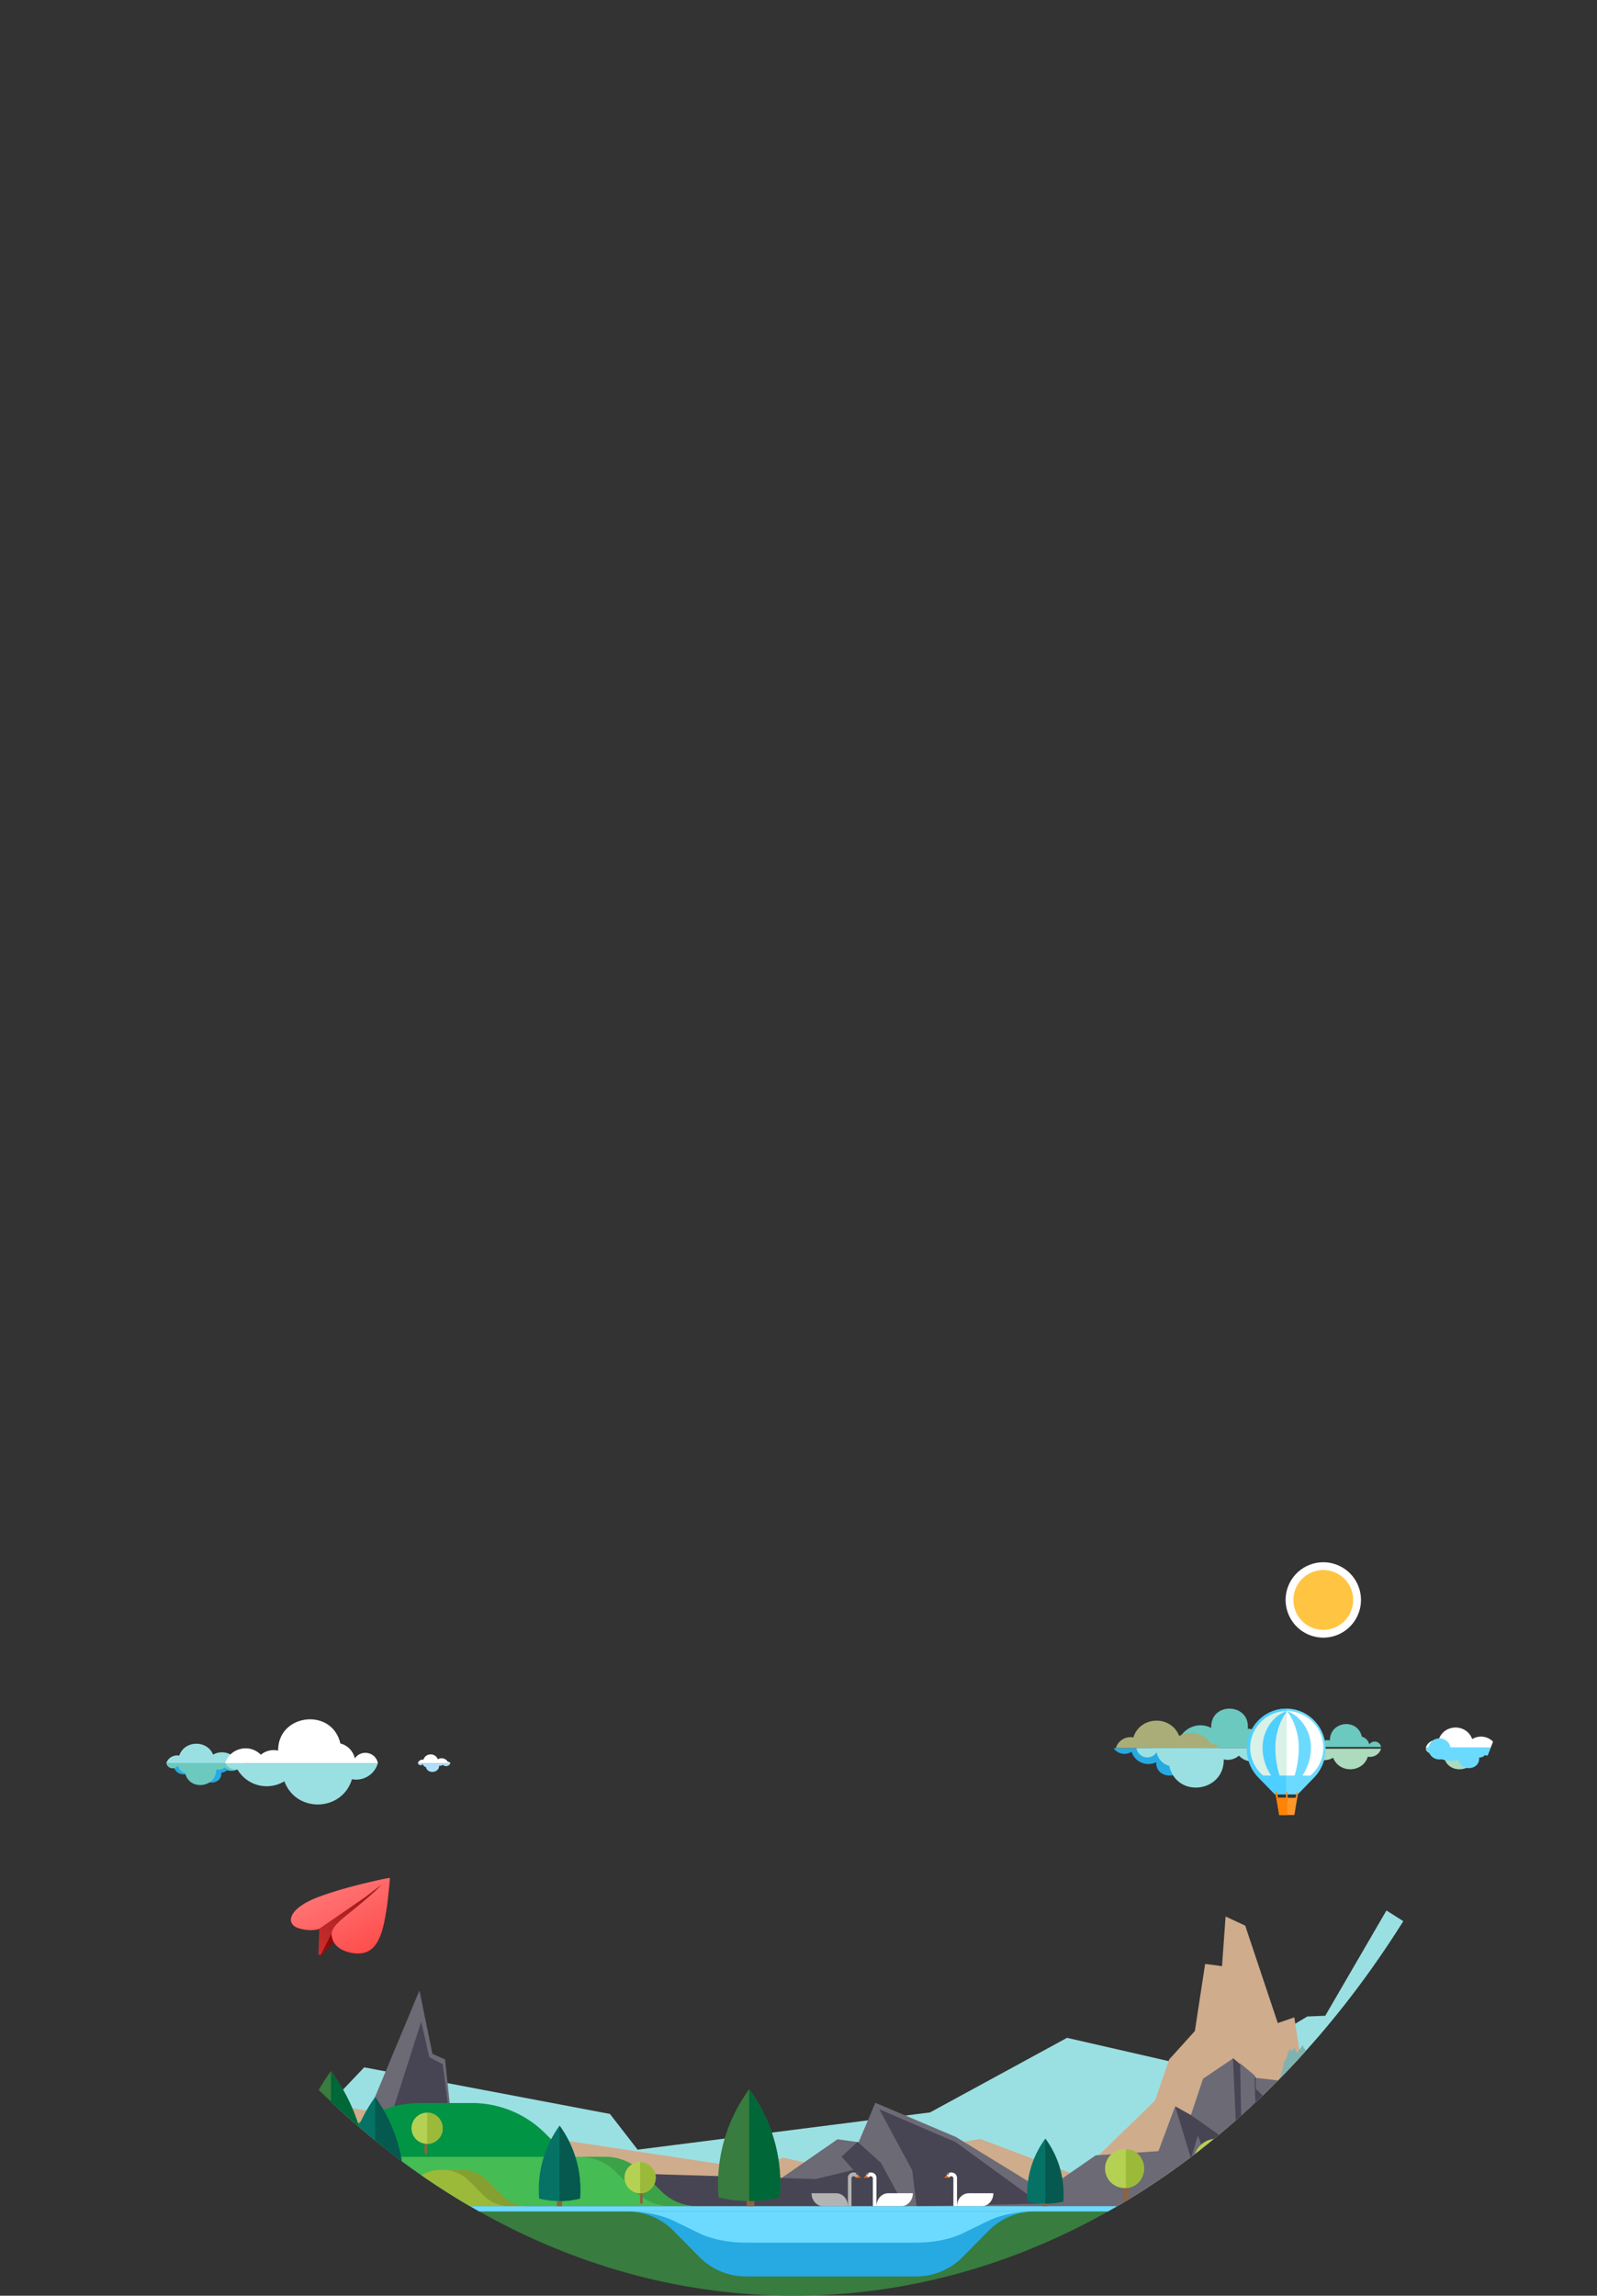 <svg xmlns="http://www.w3.org/2000/svg" xmlns:xlink="http://www.w3.org/1999/xlink" width="2793.713" height="4014.608" viewBox="0 0 2793.713 4014.608">
  <rect x="0" y="0" width="2793.713" height="4014.608" fill="#333333" stroke="none"/>
  <defs>
    <linearGradient id="linear-gradient" x1="0.5" x2="0.5" y2="0.983" gradientUnits="objectBoundingBox">
      <stop offset="0" stop-color="#f5feff"/>
      <stop offset="1" stop-color="#ecfeff"/>
    </linearGradient>
    <clipPath id="clip-path">
      <path id="Oval" d="M1388.325,4014.608c754.421,0,1366-781.711,1366-1746S3003.378,12.343,2248.957,12.343c-158.655,0-1712.237-39.869-1853.9,23.7C-136.891,274.765,22.325,1507.109,22.325,2268.608,22.325,3232.9,633.9,4014.608,1388.325,4014.608Z" fill="url(#linear-gradient)"/>
    </clipPath>
    <clipPath id="clip-path-2">
      <path id="Clip_26" data-name="Clip 26" d="M0,0H2087.945V504.6H0Z" transform="translate(0 0.066)" fill="none"/>
    </clipPath>
    <clipPath id="clip-path-3">
      <path id="Clip_39" data-name="Clip 39" d="M0,0H393.224V148.532H0Z" transform="translate(0 0.768)" fill="none"/>
    </clipPath>
    <clipPath id="clip-path-4">
      <path id="Clip_42" data-name="Clip 42" d="M0,0H747.4V178.4H0Z" transform="translate(0 0.134)" fill="none"/>
    </clipPath>
    <clipPath id="clip-path-5">
      <path id="Clip_53" data-name="Clip 53" d="M0,0H343.332V130.967H0Z" transform="translate(0.26 0.148)" fill="none"/>
    </clipPath>
    <clipPath id="clip-path-6">
      <path id="Clip_66" data-name="Clip 66" d="M0,0H2901.908V155.884H0Z" transform="translate(0 0.57)" fill="none"/>
    </clipPath>
    <linearGradient id="linear-gradient-2" x1="0.197" y1="0.819" x2="0.869" y2="0.174" gradientUnits="objectBoundingBox">
      <stop offset="0" stop-color="#ca2e2d"/>
      <stop offset="1" stop-color="#9b1919"/>
    </linearGradient>
    <linearGradient id="linear-gradient-3" y1="1.303" x2="1.219" y2="0.045" gradientUnits="objectBoundingBox">
      <stop offset="0" stop-color="#a20d0c"/>
      <stop offset="1" stop-color="#800808"/>
    </linearGradient>
    <linearGradient id="linear-gradient-4" x1="0.149" y1="-0.046" x2="0.822" y2="1" gradientUnits="objectBoundingBox">
      <stop offset="0" stop-color="#ff8180"/>
      <stop offset="1" stop-color="#fe4a49"/>
    </linearGradient>
  </defs>
  <g id="Video_Section" data-name="Video Section" transform="translate(0 0)" clip-path="url(#clip-path)">
    <g id="Animation" transform="translate(291 2732)">
      <path id="Fill_5" data-name="Fill 5" d="M2658.288,645.514H0L230.776,402.579,660.695,484.1l48.378,62.454,511.592-65.138,239.612-130.436,295.764,67.769,61.679-67.377,62.947-37.737,31.318-1.233,107.062-184.136,144.338,91.589,69.26-49.623L2328.336,0l141.75,227.326,1.565,260.494Z" transform="translate(115.332 480.673)" fill="#9ae0e2"/>
      <path id="Fill_7" data-name="Fill 7" d="M986.066,845.532H0L189.311,494.81l33.7,32.77,98.053-75.369,33.707,26.213L557.01,147.46l70.479-29.49L652,0l58.221,68.815-9.192,180.23,42.9,29.49Z" transform="translate(2032.934 276.109)" fill="#6c6a75"/>
      <path id="Fill_9" data-name="Fill 9" d="M310.058,180.329,319.255,0,277.128,50.815l-29.744,204.8-29.568-52.259L201.13,383.952,39.4,360.344,15.015,382.152l208.253,56.257-37.73,12.374L7.6,397.027,0,403.8,64.632,418.68l110.986,49.474-4.2,22.078,126.278-27.563L167.028,513.28l-5.543,29.1L85.9,512.244l74.485,39.6,22.838,26.007L164.791,777.344l430.484-.2L444.356,340.512,422.109,371.7,352.984,209.835Z" transform="translate(2423.725 348.843)" fill="#474553"/>
      <path id="Fill_11" data-name="Fill 11" d="M204.351,162.126,135.368,0,161.04,179.028l-49.358,31.145L100.973,400.646,0,568.234H377.159L246.548,188.96l-8.612,88.292Z" transform="translate(2641.841 557.953)" fill="#695f61"/>
      <path id="Fill_13" data-name="Fill 13" d="M45.441,0l-7.8,151.958L32.29,313.665,0,271.194,23.064,35.977Z" transform="translate(2696.37 376.118)" fill="#695f61"/>
      <path id="Fill_15" data-name="Fill 15" d="M53.485,30.445,66.475,0l35.883,131.975-60.1,60.544,63.576-47.775.616,2.26L61.073,184.278l47.835-28.217,63.767,234.491L0,395.491,3.9,205.557l72.929-68.265L4.15,193.537l.289-14.057,78.8-53.494L4.866,158.9l2.01-98.006Z" transform="translate(2778.164 730.696)" fill="#8b7970"/>
      <path id="Fill_17" data-name="Fill 17" d="M195.4,26.361,161.737,0,163.7,87.721l-4.907,8.271L86.765,69.813,83.06,72.681l62.931,44.872-6.507,10.966L85.894,79.359l-.962,5.357,42.2,64.613-58.285,98.2L0,395.491H136.162L149.93,193.158,183.586,77.833Z" transform="translate(2191.977 730.696)" fill="#474553"/>
      <path id="Fill_19" data-name="Fill 19" d="M36.234,32.727,3.988,0,30.782,121.483,0,240.931l45.441-112.9Z" transform="translate(2219.242 771.609)" fill="#695f61"/>
      <path id="Fill_21" data-name="Fill 21" d="M24.237,108.533,68.118,0,95.426,281.844H0Z" transform="translate(2296.491 844.343)" fill="#aa966e"/>
      <path id="Fill_23" data-name="Fill 23" d="M99.97,0,29,57.455,0,295.482,54.946,135.427l25.181,8.209Z" transform="translate(2573.68 403.393)" fill="#8b7970"/>
      <g id="Group_27" data-name="Group 27" transform="translate(115.332 619.444)">
        <path id="Clip_26-2" data-name="Clip 26" d="M0,0H2087.945V504.6H0Z" transform="translate(0 0.066)" fill="none"/>
        <g id="Group_27-2" data-name="Group 27" clip-path="url(#clip-path-2)">
          <path id="Fill_25" data-name="Fill 25" d="M2087.945,504.6H0L75.38,300.134l40.226,5.317,83.483,28.3,717.3,108.579,46.5-20.811,65.578,14.526,280.119-47.055,170.35,64.18,135.307-131.243,24.714-71.982,44.962-49.726,17.951-117.348,29.516,3.978L1737.67,0l34.282,15.913L1828.958,186.3l28.939-9.944,16.773,109.393,44.016,37.79,81.377,3.978Z" transform="translate(0 0.066)" fill="#cfac8c"/>
        </g>
      </g>
      <path id="Fill_28" data-name="Fill 28" d="M19.309,95.463H249.924V19.9L242.21,5.37l-2.221,3.379-3.275-5.3-2.4,3.684-1.782-2.657-5.849,11.514-5.325-9.98-3.2,5.158-4-6.769-5.221,9.694L204.78,6.979l-.351.49-2.676-4.181-3.278,5.3L196.351,5.37l-5.536,10.572-4.471-7.828-1,1.426-1.988-2.99-2.815,4.427L175.663,2.17l-3.639,6.013L170.146,5.37,166.362,12.6l-3.84-7.235L160.3,8.749l-3.273-5.3-2.4,3.684-1.785-2.657L147,15.992l-5.322-9.98-3.208,5.158-4-6.769-5.221,9.694-4.158-7.116-.351.49L120.053,0l-2.861,6.174-.53-.807-5.536,10.575-4.471-7.828-1,1.426-1.988-2.99-2.815,4.427L95.973,2.17,92.339,8.183,90.458,5.37l-2.77,3.824L82.744,4,77.8,9.194l-2.77-3.827L73.151,8.183,69.514,2.17l-4.881,8.807L61.821,6.55,59.833,9.54l-1-1.426-4.471,7.828L48.824,5.367l-.53.807L45.434,0,40.748,7.468l-.351-.49-4.158,7.116L31.019,4.4l-4,6.769-3.2-5.158L19.309,14.46v3.53L12.25,32.119l.476,4.271L0,74.766Z" transform="translate(1942.053 844.343)" fill="#80b2af"/>
      <path id="Fill_30" data-name="Fill 30" d="M2149.351,377.307H0L36.2,222.174,150.582,336.441l55.985-68.988,10.312-2.654L327.417,0l22.724,110.7,22.118,9.907L394.007,324.4l25.383,6.194,18.661,28.491L951.9,334.109l106.865-73.922,36.882,5.162,29.322-68.994,140.948,59.79,154.217,94.587,90.3-62.51,109.716-7.25,29.066-77.855,27.581,15.281,21.452-64.177,52.094-35.142,39.842,33.613,104.193,12.226Z" transform="translate(115.332 748.88)" fill="#6c6a75"/>
      <path id="Fill_32" data-name="Fill 32" d="M969.861,322.757l-7.486-62.6L904.716,153.147l133.646,57.483,147.643,107.456Zm-21.2,0H0L103.328,0l14.231,62.2,23.2,12,24.3,182.139,628.6,18.821,65.824-16.013-20.893-23.237,28.237-25.778,40.814,36.8Z" transform="translate(342.536 803.43)" fill="#474553"/>
      <path id="Fill_34" data-name="Fill 34" d="M499.851,259.116l0,0H444.867l-128.634-59.8-62.023-85.86L245.021,46,499.849,259.115Zm-149.664,0H85.244L39.755,135.563l-12.19,39.989L0,84.326,27.565,99.66l80.4,56.728L101.069,0l39.819,33.728,0,19.935,209.3,205.451h0Z" transform="translate(1764.833 867.072)" fill="#474553"/>
      <path id="Fill_36" data-name="Fill 36" d="M25.561,21.374,0,0,2.908,151.818l28.9,25.471L25.558,41.443Z" transform="translate(1878.436 876.164)" fill="#6c6a75"/>
      <g id="Group_40" data-name="Group 40" transform="translate(115.332 994.357)">
        <path id="Clip_39-2" data-name="Clip 39" d="M0,0H393.224V148.532H0Z" transform="translate(0 0.768)" fill="none"/>
        <g id="Group_40-2" data-name="Group 40" clip-path="url(#clip-path-3)">
          <path id="Fill_38" data-name="Fill 38" d="M348.579,29.984l9.98-15.411,34.667,107.608v26.352H0v-66.7L34.667,14.573,43.124,27.4,59.471,0,81.4,40.139,94.044,19.963l8.94,13.632,4.477-6.5,20.1,35.676,24.882-48.195,9.544,14.658L176.72,5.087l12.036,19.052,1.573-2.218,18.682,32.424,23.464-44.179L250.45,41.018l14.4-23.5L288.784,62.99l26.276-52.467,8.019,12.1L333.85,5.837Z" transform="translate(-0.001 0.768)" fill="#168491"/>
        </g>
      </g>
      <g id="Group_43" data-name="Group 43" transform="translate(115.332 945.549)">
        <path id="Clip_42-2" data-name="Clip 42" d="M0,0H747.4V178.4H0Z" transform="translate(0 0.134)" fill="none"/>
        <g id="Group_43-2" data-name="Group 43" clip-path="url(#clip-path-4)">
          <path id="Fill_41" data-name="Fill 41" d="M0,178.4H747.4a180.817,180.817,0,0,1-128.629-53.585L547.951,53.585A180.823,180.823,0,0,0,419.32,0H328.084A180.813,180.813,0,0,0,199.456,53.585l-70.827,71.234A180.813,180.813,0,0,1,0,178.4" transform="translate(-0.001 0.134)" fill="#019444"/>
        </g>
      </g>
      <path id="Fill_44" data-name="Fill 44" d="M346.2,19.449l4.888-7.517,16.981,32.318V77.28H0V8.9L10.885,20.441l6.1-8.51,4.143,6.258L29.13,4.824,39.872,24.4l6.2-9.846,4.378,6.654,2.194-3.174,9.846,17.405L74.677,11.932l1.169,1.788L82.146,0,92.462,16.6l.769-1.083,9.153,15.816,11.5-21.55,8.8,15.05,7.054-11.467,11.725,22.187,12.873-25.6,3.926,5.9,5.277-8.188,7.215,11.776,4.888-7.517L184.1,28.024l8.328-16.093,4.14,6.258,8.011-13.365L215.318,24.4l6.194-9.846,4.378,6.654,2.194-3.174,9.848,17.405,12.188-23.512,4.677,7.15L262.014,7.3l5.9,9.3.769-1.083,9.153,15.816,11.493-21.55,8.8,15.05,7.056-11.467L316.91,35.552l12.87-25.6,3.926,5.9,5.28-8.188Z" transform="translate(2223.786 880.71)" fill="#168491"/>
      <path id="Fill_46" data-name="Fill 46" d="M0,168.2l8.311-4.312L183.387,73H245.38V15.285l-8.089,15.561L227.34,13.311l-2.217,3.2-4.424-6.7-6.262,9.919L203.583,0l-8.089,13.465-4.186-6.3L179.322,30.255,168.43,14.928,164.241,23.4l-8.086-9.268L145.3,39.5l-6.262-6.666-4.424,9L132.4,39.784l-9.951,22.7L110.132,45.189l-4.723,9.659-7.29-8.081-5.96,12.454-.777-.686L82.133,79.269,70.52,63.586l-8.9,19.783-7.13-7.852-11.845,28.5-13-19.033-3.972,8.009L20.343,87.51l-7.29,15.652L8.11,98.153,0,117.749Z" transform="translate(1928.42 885.256)" fill="#168491"/>
      <path id="Fill_48" data-name="Fill 48" d="M186.307,154.56l-8.34-4.326L0,57.9V25.021L17.228.8l4.2,8.5L29.55,0l10.9,25.443,6.286-6.688,4.438,9.025,2.226-2.05L63.386,48.5,75.749,31.154l4.744,9.69,7.319-8.107,5.98,12.495.78-.689,9.287,20.8L115.517,49.61l8.93,19.847,7.158-7.878,11.888,28.592,13.057-19.094,3.988,8.035,5.35-5.5,7.316,15.7,4.961-5.025,8.142,19.66Z" transform="translate(2582.768 898.893)" fill="#168491"/>
      <path id="Fill_50" data-name="Fill 50" d="M0,177.289H745.229a180.6,180.6,0,0,1-128.254-53.25L546.357,53.25A180.6,180.6,0,0,0,418.1,0H327.13A180.593,180.593,0,0,0,198.878,53.25l-70.621,70.789A180.6,180.6,0,0,1,0,177.289" transform="translate(2173.801 948.898)" fill="#019444"/>
      <g id="Group_54" data-name="Group 54" transform="translate(2673.65 1012.54)">
        <path id="Clip_53-2" data-name="Clip 53" d="M0,0H343.332V130.967H0Z" transform="translate(0.26 0.148)" fill="none"/>
        <g id="Group_54-2" data-name="Group 54" clip-path="url(#clip-path-5)">
          <path id="Fill_52" data-name="Fill 52" d="M304.349,26.436l8.713-13.587,30.271,55.24v62.878H0V108.023L30.266,12.849l7.383,11.308L51.919,0,71.065,35.392,82.111,17.6l7.8,12.021,3.91-5.736,17.552,31.456,21.725-42.5,8.336,12.927L154.3,4.485l10.509,16.8,1.371-1.956,16.314,28.588L202.978,8.962,218.67,36.167,231.244,15.44l20.9,40.1L275.082,9.277l7,10.673,9.4-14.8Z" transform="translate(0.26 0.148)" fill="#168491"/>
        </g>
      </g>
      <path id="Fill_55" data-name="Fill 55" d="M0,204.564H1040.595A208.379,208.379,0,0,1,892.6,143.12L811.12,61.444A208.4,208.4,0,0,0,663.126,0H377.466A208.4,208.4,0,0,0,229.475,61.444L147.992,143.12A208.389,208.389,0,0,1,0,204.564" transform="translate(1778.466 921.623)" fill="#45bc54"/>
      <path id="Fill_57" data-name="Fill 57" d="M375.366,204.564H481.673a209.677,209.677,0,0,1-148.6-61.444L251.246,61.444A209.709,209.709,0,0,0,102.637,0H3.664C2.443,0,1.221.016,0,.037A209.65,209.65,0,0,1,144.939,61.444L226.76,143.12a209.692,209.692,0,0,0,148.606,61.444" transform="translate(2337.388 921.623)" fill="#3ca247"/>
      <path id="Fill_59" data-name="Fill 59" d="M619.857,29.055a23.315,23.315,0,0,1,6.489.92,13.032,13.032,0,0,1,19.531-1.753,10.311,10.311,0,0,1,4.2-.887,10.435,10.435,0,0,1,3.01.445,10.6,10.6,0,0,1,10.5-10.076,10.317,10.317,0,0,1,4.4.982V50H0a10.511,10.511,0,0,1,9.625-6.386,10.358,10.358,0,0,1,5.892,1.837c-.005-.119-.008-.241-.008-.364A10.613,10.613,0,0,1,26.026,34.381a10.305,10.305,0,0,1,3.99.8A13.251,13.251,0,0,1,42.9,24.617a13.025,13.025,0,0,1,8.993,3.605A10.382,10.382,0,0,1,59.1,27.78a10.5,10.5,0,0,1,20.8-1.552,12.353,12.353,0,0,1,4.342.969,13,13,0,0,1,13.431-2.355,15.544,15.544,0,0,1,29.164.239,15.577,15.577,0,0,1,13.517-7.914,15.364,15.364,0,0,1,8.839,2.786,11.1,11.1,0,1,1,22.206.133c0,.244-.008.491-.021.735a10.57,10.57,0,0,1,13.282-.621,8.049,8.049,0,0,1,7.869-6.658,7.949,7.949,0,0,1,6.313,3.136,10.956,10.956,0,0,1,13.548-1.94,16.153,16.153,0,0,1,28.874-4.061,18.443,18.443,0,0,1,5.184-1.88A20.28,20.28,0,0,1,273.1,11.782a14.086,14.086,0,0,1,18.506,1.793,18.682,18.682,0,0,1,13.54-7.393A20.31,20.31,0,0,1,319.734,0a20.718,20.718,0,0,1,20.525,19.84,16.469,16.469,0,0,1,29.324-2.77,11.274,11.274,0,0,1,21.33-1.413,18.613,18.613,0,0,1,5.975,5.456,8.047,8.047,0,0,1,7.92-7.032,7.9,7.9,0,0,1,5.674,2.4,17.314,17.314,0,0,1,32.457.222,18.1,18.1,0,0,1,22.084,3.977,15.432,15.432,0,0,1,28.056,1.663,13.661,13.661,0,0,1,26.039-1.286,15.393,15.393,0,0,1,11.865-5.608,15.691,15.691,0,0,1,15.546,15.83v.789a19.528,19.528,0,0,1,25.416,2.23,10.05,10.05,0,0,1,13.778-2.6,13.8,13.8,0,0,1,23.527-.087,23.162,23.162,0,0,1,10.608-2.561" transform="translate(1910.244 1076.182)" fill="#387c3f"/>
      <path id="Fill_61" data-name="Fill 61" d="M0,127.284H540.746a131.755,131.755,0,0,1-93.063-38.233L396.444,38.23A131.771,131.771,0,0,0,303.378,0H237.37a131.765,131.765,0,0,0-93.063,38.23L93.066,89.051A131.756,131.756,0,0,1,0,127.284" transform="translate(2473.71 998.902)" fill="#9cba39"/>
      <path id="Fill_63" data-name="Fill 63" d="M238.211,127.284h66.243A132.466,132.466,0,0,1,211.06,89.051L159.639,38.23A132.483,132.483,0,0,0,66.243,0H0A132.481,132.481,0,0,1,93.394,38.23l51.424,50.821a132.461,132.461,0,0,0,93.394,38.233" transform="translate(2714.547 998.902)" fill="#859f31"/>
      <g id="Group_67" data-name="Group 67" transform="translate(115.332 1126.187)">
        <path id="Clip_66-2" data-name="Clip 66" d="M0,0H2901.908V155.884H0Z" transform="translate(0 0.57)" fill="none"/>
        <g id="Group_67-2" data-name="Group 67" clip-path="url(#clip-path-6)">
          <path id="Fill_65" data-name="Fill 65" d="M0,0H2901.908c0,16.38,0,34.9,0,77.943a78.047,78.047,0,0,1-78.157,77.94H78.157A78.049,78.049,0,0,1,0,77.943Z" transform="translate(-0.001 0.57)" fill="#387c3f"/>
        </g>
      </g>
      <path id="Fill_68" data-name="Fill 68" d="M0,0H713.421a114.149,114.149,0,0,0-81.446,34.135L587.128,79.512a114.139,114.139,0,0,1-81.449,34.135H207.741a114.144,114.144,0,0,1-81.449-34.135L81.449,34.135A114.155,114.155,0,0,0,0,0" transform="translate(806.032 1135.279)" fill="#27aae2"/>
      <path id="Fill_70" data-name="Fill 70" d="M0,45.459H349.894a43.266,43.266,0,0,1-31.422-13.653l-17.3-18.153A43.256,43.256,0,0,0,269.747,0H80.15A43.271,43.271,0,0,0,48.725,13.653l-17.3,18.153A43.27,43.27,0,0,1,0,45.459" transform="translate(1778.466 1080.728)" fill="#9cba39"/>
      <path id="Fill_72" data-name="Fill 72" d="M80,45.459H195.4a43.17,43.17,0,0,1-31.367-13.653L146.76,13.653A43.159,43.159,0,0,0,115.393,0H0A43.15,43.15,0,0,1,31.367,13.653l17.27,18.153A43.164,43.164,0,0,0,80,45.459" transform="translate(1932.964 1080.728)" fill="#859f31"/>
      <path id="Fill_74" data-name="Fill 74" d="M20.448,22.729H0C0,10.175,9.155,0,20.448,0S40.9,10.175,40.9,22.729Z" transform="translate(1151.382 1103.457)" fill="#b3b3b3"/>
      <path id="Fill_76" data-name="Fill 76" d="M20.448,0H40.9c0,12.555-9.155,22.729-20.448,22.729S0,12.555,0,0Z" transform="translate(1128.662 1103.457)" fill="#b3b3b3"/>
      <path id="Fill_78" data-name="Fill 78" d="M0,59.1H6.295V10.516a3.89,3.89,0,0,1,3.812-3.964,3.72,3.72,0,0,1,2.7,1.16,3.062,3.062,0,0,0,4.45,0,3.37,3.37,0,0,0,0-4.631A9.886,9.886,0,0,0,10.107,0C4.886,0-.045,3.45,0,9.97Z" transform="translate(1192.279 1067.09)" fill="#b3b3b3"/>
      <path id="Fill_80" data-name="Fill 80" d="M3.482,0,0,4.546H9.088Z" transform="translate(1205.911 1071.636)" fill="#fd7311"/>
      <path id="Fill_82" data-name="Fill 82" d="M2.272,4.155A1.882,1.882,0,1,0,.391,2.273,1.885,1.885,0,0,0,2.272,4.155" transform="translate(1205.911 1067.09)" fill="#55576c"/>
      <path id="Fill_84" data-name="Fill 84" d="M20.448,22.729H40.9C40.9,10.175,31.742,0,20.448,0S0,10.175,0,22.729Z" transform="translate(1383.131 1103.457)" fill="#fff"/>
      <path id="Fill_86" data-name="Fill 86" d="M20.448,0H0C0,12.555,9.155,22.729,20.448,22.729S40.9,12.555,40.9,0Z" transform="translate(1405.851 1103.457)" fill="#fff"/>
      <path id="Fill_88" data-name="Fill 88" d="M18.176,59.1h-6.3V10.516A3.89,3.89,0,0,0,8.068,6.552a3.715,3.715,0,0,0-2.7,1.16,3.065,3.065,0,0,1-4.453,0,3.375,3.375,0,0,1,0-4.631A9.892,9.892,0,0,1,8.068,0c5.221,0,10.156,3.45,10.108,9.97Z" transform="translate(1364.954 1067.09)" fill="#fff"/>
      <path id="Fill_90" data-name="Fill 90" d="M5.607,0,9.088,4.546H0Z" transform="translate(1360.41 1071.636)" fill="#fd7311"/>
      <path id="Fill_92" data-name="Fill 92" d="M2.272,4.155A1.882,1.882,0,1,0,.391,2.273,1.882,1.882,0,0,0,2.272,4.155" transform="translate(1364.954 1067.09)" fill="#6c6a75"/>
      <path id="Fill_94" data-name="Fill 94" d="M20.448,22.729H40.9C40.9,10.175,31.742,0,20.448,0S0,10.175,0,22.729Z" transform="translate(1242.264 1103.457)" fill="#fff"/>
      <path id="Fill_96" data-name="Fill 96" d="M20.448,0H0C0,12.555,9.155,22.729,20.448,22.729S40.9,12.555,40.9,0Z" transform="translate(1264.984 1103.457)" fill="#fff"/>
      <path id="Fill_98" data-name="Fill 98" d="M18.176,59.1h-6.3V10.516A3.89,3.89,0,0,0,8.068,6.552a3.715,3.715,0,0,0-2.7,1.16,3.065,3.065,0,0,1-4.453,0,3.375,3.375,0,0,1,0-4.631A9.892,9.892,0,0,1,8.068,0c5.221,0,10.156,3.45,10.108,9.97Z" transform="translate(1224.088 1067.09)" fill="#fff"/>
      <path id="Fill_100" data-name="Fill 100" d="M5.607,0,9.088,4.546H0Z" transform="translate(1219.544 1071.636)" fill="#fd7311"/>
      <path id="Fill_102" data-name="Fill 102" d="M2.272,4.155A1.882,1.882,0,1,0,.391,2.273,1.885,1.885,0,0,0,2.272,4.155" transform="translate(1224.088 1067.09)" fill="#6c6a75"/>
      <g id="Group" transform="translate(1657 256)">
        <path id="Fill_1" data-name="Fill 1" d="M137,0H0A11.784,11.784,0,0,0,11,5.477c8.657,14.316,27.7,18.917,42.12,10.319,10.643,27.793,51.76,26.647,60.662-1.8A20.234,20.234,0,0,0,137,0" transform="translate(331 70)" fill="#addbbe"/>
        <path id="Fill_3" data-name="Fill 3" d="M47.548,28.565a17.6,17.6,0,0,0-15.532,3.784A19.092,19.092,0,0,0,0,40H137a11.348,11.348,0,0,0-20.667-4.291,17.815,17.815,0,0,0-12.967-13.658C95.879-11.165,47.185-5.121,47.548,28.565" transform="translate(331 27)" fill="#6cc9bf"/>
        <path id="Fill_122" data-name="Fill 122" d="M138.3,12.349a16.938,16.938,0,0,1-16.7,11.26c3.047,31.834-48.474,32.86-46.869,1-16.927,8.415-37.96-.3-43.052-18.295A23.319,23.319,0,0,1,0,.22c50.39-.163,101.709-.4,154,0a14.675,14.675,0,0,1-15.7,12.13" transform="translate(0 69)" fill="#27aae2"/>
        <path id="Fill_123" data-name="Fill 123" d="M188.585,51.482a23.161,23.161,0,0,0-22.777-16.26c4.16-45.971-66.1-47.452-63.912-1.441-23.083-12.152-51.76.434-58.707,26.42A30.689,30.689,0,0,0,0,69H210a20.269,20.269,0,0,0-21.415-17.518" transform="translate(69)" fill="#6cc9bf"/>
        <path id="Fill_124" data-name="Fill 124" d="M0,48H181a15.532,15.532,0,0,0-14.532-7.3A40.689,40.689,0,0,0,110.821,26.94c-14.06-37.058-68.38-35.531-80.143,2.4A26.709,26.709,0,0,0,0,48" transform="translate(4 21)" fill="#aaad77"/>
        <path id="Fill_125" data-name="Fill 125" d="M152.787,19.726A29.83,29.83,0,0,0,179.317,13.2C196.38,31.2,226.441,24.243,234,0H0C3.2,17.661,25.718,22.127,35.3,7.4A30.608,30.608,0,0,0,57.446,30.962c12.788,57.3,95.96,46.87,95.341-11.235" transform="translate(40 69)" fill="#9ae0e2"/>
        <path id="Fill_126" data-name="Fill 126" d="M68.5,0C30.67,0,0,31.57,0,70.513a71.342,71.342,0,0,0,20.063,49.86L48.847,150H88.156l28.781-29.627A71.342,71.342,0,0,0,137,70.513C137,31.57,106.332,0,68.5,0" transform="translate(234)" fill="#6cdaff"/>
        <path id="Fill_127" data-name="Fill 127" d="M69,0C30.894,0,0,31.57,0,70.513a71.073,71.073,0,0,0,20.21,49.86L49.2,150H69Z" transform="translate(233)" fill="#4dcfff"/>
        <path id="Fill_128" data-name="Fill 128" d="M40,0H37.276L35.613,9.946H21.362V0H18.638V9.946H4.387L2.722,0H0L6.7,40H33.3Z" transform="translate(283 146)" fill="#ff972a"/>
        <path id="Fill_129" data-name="Fill 129" d="M2.858,0H0L7.03,40H21V0H19.567V9.946H4.606Z" transform="translate(283 146)" fill="#ff8307"/>
        <path id="Fill_130" data-name="Fill 130" d="M21,0V113H7.325A168.957,168.957,0,0,1,0,64.245C0,38.142,9.4,14.277,21,0" transform="translate(283 4)" fill="#d9f1e7"/>
        <path id="Fill_131" data-name="Fill 131" d="M65,0C41.068,7.138,21.664,33.451,21.664,64.245A85.686,85.686,0,0,0,36.782,113H22.675A63.8,63.8,0,0,1,0,64.245C0,28.763,29.1,0,65,0" transform="translate(239 4)" fill="#d9f1e7"/>
        <path id="Fill_132" data-name="Fill 132" d="M0,0V113H13.675A169.036,169.036,0,0,0,21,64.245C21,38.142,11.6,14.277,0,0" transform="translate(303 4)" fill="#fff"/>
        <path id="Fill_133" data-name="Fill 133" d="M0,0C23.932,7.138,43.333,33.451,43.333,64.245A85.668,85.668,0,0,1,28.216,113H42.325A63.8,63.8,0,0,0,65,64.245C65,28.763,35.9,0,0,0" transform="translate(302 4)" fill="#fff"/>
        <path id="Fill_194" data-name="Fill 194" d="M0,36H133a11.341,11.341,0,0,0-10.677-5.476A29.555,29.555,0,0,0,81.432,20.205C71.1-7.588,31.186-6.443,22.544,22.006A19.6,19.6,0,0,0,0,36" transform="translate(546 33)" fill="#fff"/>
        <path id="Fill_195" data-name="Fill 195" d="M86.84,10.292a18.077,18.077,0,0,0,15.08-3.407C111.616,16.278,128.7,12.648,133,0H0C1.82,9.214,14.62,11.544,20.063,3.862a16.629,16.629,0,0,0,12.59,12.293C39.921,46.049,87.19,40.608,86.84,10.292" transform="translate(546 70)" fill="#addbbe"/>
        <path id="Fill_196" data-name="Fill 196" d="M103.727,29.245A13.35,13.35,0,0,1,93.439,33.5c2.228,22.96-33.485,24.785-35.923,4.121a55.6,55.6,0,0,1-12.871,1.5,55.292,55.292,0,0,1-16.836-2.6,20.623,20.623,0,0,1-3.659.33c-9.253,0-16.984-6.189-18.887-14.463A50.686,50.686,0,0,1,0,15.8c-.029-.039,1.806-.07,5.019-.1C6.4,6.821,14.436,0,24.15,0c9.682,0,17.7,6.78,19.114,15.632,29.912,0,59.824.1,89.737.1a22.815,22.815,0,0,1-21.649,14.757,23.81,23.81,0,0,1-7.624-1.241" transform="translate(546 52)" fill="#6cdaff"/>
      </g>
      <path id="Fill_104" data-name="Fill 104" d="M0,9.092H13.632V0H0Z" transform="translate(1928.42 1071.636)" fill="#8e6340"/>
      <path id="Fill_106" data-name="Fill 106" d="M81.793,127.646A218.314,218.314,0,0,0,40.9,0,218.316,218.316,0,0,0,0,127.646q0,8.788.676,17.4A164.478,164.478,0,0,0,40.9,150.014a164.457,164.457,0,0,0,40.219-4.967q.671-8.606.676-17.4" transform="translate(1896.612 926.168)" fill="#387c3f"/>
      <path id="Fill_107" data-name="Fill 107" d="M40.9,127.646A218.309,218.309,0,0,0,0,0V150.014a164.467,164.467,0,0,0,40.22-4.967q.671-8.606.676-17.4" transform="translate(1937.509 926.168)" fill="#006738"/>
      <path id="Fill_108" data-name="Fill 108" d="M0,36.367H9.088V0H0Z" transform="translate(2428.269 1089.82)" fill="#8e6340"/>
      <path id="Fill_109" data-name="Fill 109" d="M40.9,81.826A40.913,40.913,0,1,0,0,40.914,40.984,40.984,0,0,0,40.9,81.826" transform="translate(2391.917 1007.994)" fill="#b5d153"/>
      <path id="Fill_110" data-name="Fill 110" d="M0,0A40.9,40.9,0,0,1,40.9,40.913,40.906,40.906,0,0,1,0,81.826Z" transform="translate(2432.813 1007.994)" fill="#9cba39"/>
      <path id="Fill_111" data-name="Fill 111" d="M0,36.367H9.088V0H0Z" transform="translate(1832.995 1089.82)" fill="#8e6340"/>
      <path id="Fill_112" data-name="Fill 112" d="M40.9,81.826A40.913,40.913,0,1,0,0,40.914,40.982,40.982,0,0,0,40.9,81.826" transform="translate(1796.642 1007.994)" fill="#b5d153"/>
      <path id="Fill_113" data-name="Fill 113" d="M0,0A40.9,40.9,0,0,1,40.9,40.913,40.906,40.906,0,0,1,0,81.826Z" transform="translate(1837.539 1007.994)" fill="#9cba39"/>
      <path id="Fill_114" data-name="Fill 114" d="M0,22.729H4.544V0H0Z" transform="translate(1964.773 1057.999)" fill="#8e6340"/>
      <path id="Fill_115" data-name="Fill 115" d="M27.264,54.55A27.275,27.275,0,1,0,0,27.275,27.32,27.32,0,0,0,27.264,54.55" transform="translate(1942.053 1003.448)" fill="#b5d153"/>
      <path id="Fill_116" data-name="Fill 116" d="M0,0A27.271,27.271,0,0,1,27.264,27.275,27.271,27.271,0,0,1,0,54.55Z" transform="translate(1964.773 1003.448)" fill="#9cba39"/>
      <g id="Group_2" data-name="Group 2" transform="translate(0 274.68)">
        <path id="Fill_117" data-name="Fill 117" d="M98.176,27.708a12.629,12.629,0,0,1-9.737,4.036c2.109,21.753-31.694,23.482-34,3.9a52.571,52.571,0,0,1-12.183,1.423A52.274,52.274,0,0,1,26.321,34.6a19.507,19.507,0,0,1-3.466.312,18.132,18.132,0,0,1-17.876-13.7A48.188,48.188,0,0,1,0,14.974c-.027-.037,1.709-.067,4.752-.09C6.055,6.463,13.664,0,22.855,0c9.166,0,16.757,6.424,18.093,14.81,28.314,0,56.623.093,84.935.093a21.6,21.6,0,0,1-20.491,13.981,22.526,22.526,0,0,1-7.216-1.176" transform="translate(7.662 61.309)" fill="#27aae2"/>
        <path id="Fill_118" data-name="Fill 118" d="M0,33.939H133.545a11.618,11.618,0,0,0-10.719-5.163c-8.442-13.5-27-17.835-41.061-9.727-10.372-26.2-50.452-25.122-59.13,1.7C12.652,18.949,2.787,24.629,0,33.939" transform="translate(0 42.698)" fill="#9ae0e2"/>
        <path id="Fill_119" data-name="Fill 119" d="M87.2,10.955a17.373,17.373,0,0,0,15.139-3.628A18.742,18.742,0,0,0,133.545,0H0C1.829,9.807,14.68,12.286,20.145,4.11A17.2,17.2,0,0,0,32.786,17.195c7.3,31.82,54.765,26.028,54.411-6.24" transform="translate(0 76.637)" fill="#6cc9bf"/>
        <path id="Fill_197" data-name="Fill 197" d="M267.091,0H0A22.781,22.781,0,0,0,21.442,10.992,59.37,59.37,0,0,0,103.559,31.7C124.3,87.489,204.465,85.19,221.821,28.088A39.371,39.371,0,0,0,267.091,0" transform="translate(102.896 76.637)" fill="#9ae0e2"/>
        <path id="Fill_198" data-name="Fill 198" d="M92.7,54.727A34.749,34.749,0,0,0,62.415,61.98C42.942,41.985,8.629,49.71,0,76.637H267.091c-3.659-19.617-29.359-24.576-40.291-8.222a34.406,34.406,0,0,0-25.282-26.168C186.923-21.391,91.992-9.81,92.7,54.727" transform="translate(102.896)" fill="#fff"/>
        <path id="Fill_199" data-name="Fill 199" d="M0,15.327H56.921A4.86,4.86,0,0,0,52.352,13,12.686,12.686,0,0,0,34.851,8.6c-4.421-11.835-21.5-11.346-25.2.767A8.39,8.39,0,0,0,0,15.327" transform="translate(440.043 61.309)" fill="#fff"/>
        <path id="Fill_200" data-name="Fill 200" d="M37.167,4.383a7.768,7.768,0,0,0,6.452-1.451c4.152,4,11.463,2.453,13.3-2.932H0C.781,3.923,6.258,4.915,8.587,1.644A7.1,7.1,0,0,0,13.975,6.88c3.11,12.726,23.341,10.408,23.191-2.5" transform="translate(440.043 76.637)" fill="#afdefa"/>
      </g>
      <path id="Fill_120" data-name="Fill 120" d="M65.889,131.83A65.915,65.915,0,1,0,0,65.915,66.03,66.03,0,0,0,65.889,131.83" transform="translate(1958 0)" fill="#fff"/>
      <path id="Fill_121" data-name="Fill 121" d="M52.258,104.555A52.278,52.278,0,1,0,0,52.276a52.368,52.368,0,0,0,52.258,52.279" transform="translate(1971.632 13.638)" fill="#ffc442"/>
      <path id="Fill_134" data-name="Fill 134" d="M0,18.183H18.176V0H0Z" transform="translate(2042.022 1108.003)" fill="#8e6340"/>
      <path id="Fill_135" data-name="Fill 135" d="M127.234,193.407A325.025,325.025,0,0,0,63.616,0,325.023,325.023,0,0,0,0,193.407q0,13.307,1.057,26.366a262.184,262.184,0,0,0,62.558,7.521,262.19,262.19,0,0,0,62.561-7.521q1.049-13.046,1.057-26.366" transform="translate(1987.493 885.256)" fill="#387c3f"/>
      <path id="Fill_136" data-name="Fill 136" d="M63.617,193.407A325.012,325.012,0,0,0,0,0V227.294a262.314,262.314,0,0,0,62.56-7.521q1.049-13.046,1.057-26.366" transform="translate(2051.111 885.256)" fill="#006738"/>
      <path id="Fill_137" data-name="Fill 137" d="M0,4.546H9.088V0H0Z" transform="translate(2173.801 1117.095)" fill="#8e6340"/>
      <path id="Fill_138" data-name="Fill 138" d="M72.705,112.173A190.375,190.375,0,0,0,36.354,0,190.4,190.4,0,0,0,0,112.173q0,7.722.6,15.293a147.837,147.837,0,0,0,35.75,4.364A147.8,147.8,0,0,0,72.1,127.466q.6-7.568.6-15.293" transform="translate(2141.992 989.811)" fill="#067265"/>
      <path id="Fill_139" data-name="Fill 139" d="M36.353,112.173A190.37,190.37,0,0,0,0,0V131.83a147.68,147.68,0,0,0,35.748-4.366q.6-7.564.6-15.291" transform="translate(2178.345 989.811)" fill="#05594f"/>
      <path id="Fill_140" data-name="Fill 140" d="M0,31.821H9.088V0H0Z" transform="translate(2173.801 803.43)" fill="#603223"/>
      <path id="Fill_141" data-name="Fill 141" d="M0,104.555H72.705V48.666L36.353,0,0,48.666Z" transform="translate(2155.625 817.068)" fill="#e95a3b"/>
      <path id="Fill_142" data-name="Fill 142" d="M72.705,54.548V49.4L36.353,0,0,49.4V54.55l36.353-49.4Z" transform="translate(2155.625 817.068)" fill="#db5537"/>
      <path id="Fill_143" data-name="Fill 143" d="M0,22.729H18.176V0H0Z" transform="translate(2169.257 871.618)" fill="#fff0dc"/>
      <path id="Fill_144" data-name="Fill 144" d="M0,18.183H13.632V0H0Z" transform="translate(2169.257 871.618)" fill="#ffc442"/>
      <path id="Fill_145" data-name="Fill 145" d="M0,22.729H18.176V0H0Z" transform="translate(2196.521 871.618)" fill="#fff0dc"/>
      <path id="Fill_146" data-name="Fill 146" d="M0,18.183H13.632V0H0Z" transform="translate(2201.065 871.618)" fill="#ffc442"/>
      <path id="Fill_147" data-name="Fill 147" d="M43.169,6.272,2.975,59.1,0,56.735,43.169,0,86.338,56.735,83.363,59.1Z" transform="translate(2146.536 812.522)" fill="#603223"/>
      <path id="Fill_148" data-name="Fill 148" d="M0,86.372H708.877a88.733,88.733,0,0,1-62.831-25.944L611.451,25.944A88.721,88.721,0,0,0,548.62,0H160.254A88.715,88.715,0,0,0,97.425,25.944L62.832,60.428A88.733,88.733,0,0,1,0,86.372" transform="translate(219.846 1039.815)" fill="#45bc54"/>
      <path id="Fill_149" data-name="Fill 149" d="M159.355,86.372h45.128A89.261,89.261,0,0,1,141.4,60.428L106.66,25.944A89.263,89.263,0,0,0,43.571,0H1.555C1.036,0,.519.005,0,.016A89.247,89.247,0,0,1,61.529,25.944L96.267,60.428a89.272,89.272,0,0,0,63.089,25.944" transform="translate(724.239 1039.815)" fill="#3ca247"/>
      <path id="Fill_150" data-name="Fill 150" d="M0,4.546H4.544V0H0Z" transform="translate(2187.433 839.797)" fill="#474553"/>
      <path id="Fill_151" data-name="Fill 151" d="M0,100.009H0V86.217a7.4,7.4,0,0,1,4.658,6.9,7.385,7.385,0,0,1-1.306,4.207A7.414,7.414,0,0,1,0,100.008ZM8.545,77.652a2.372,2.372,0,1,1,2.369-2.374A2.376,2.376,0,0,1,8.545,77.652ZM0,74.575H0V51.546a12.053,12.053,0,0,1,3.354,1.7,5.354,5.354,0,1,1,4.83,7.661,12.167,12.167,0,0,1,.193,2.154,12,12,0,0,1-2.367,7.189A12.03,12.03,0,0,1,0,74.574Zm8.582-26a5.7,5.7,0,1,1,5.7-5.7A5.705,5.705,0,0,1,8.582,48.578Zm24.482-.55a8.292,8.292,0,1,1,8.286-8.293A8.3,8.3,0,0,1,33.063,48.028ZM0,40.773V0H48.291A18.964,18.964,0,0,1,34.737,8.491c.037.53.054,1.03.054,1.528a23.349,23.349,0,0,1-6.878,16.614,23.319,23.319,0,0,1-16.6,6.881,23.479,23.479,0,0,1-7.927-1.369A15.629,15.629,0,0,1,0,40.77ZM46.357,14.081a3.629,3.629,0,1,1,3.628-3.628A3.63,3.63,0,0,1,46.357,14.081Z" transform="translate(2178.345 703.421)" fill="#fff"/>
      <path id="Fill_152" data-name="Fill 152" d="M0,3.894H18.176V.652H0Z" transform="translate(2169.257 894.347)" fill="#db5537"/>
      <path id="Fill_153" data-name="Fill 153" d="M0,3.894H18.176V.652H0Z" transform="translate(2196.521 894.347)" fill="#db5537"/>
      <path id="Fill_154" data-name="Fill 154" d="M0,4.546H4.544V0H0Z" transform="translate(2255.594 917.077)" fill="#8e6340"/>
      <path id="Fill_155" data-name="Fill 155" d="M36.353,58.02A100.769,100.769,0,0,0,18.175,0,100.786,100.786,0,0,0,0,58.02q0,3.989.3,7.91a71.6,71.6,0,0,0,17.874,2.257,71.65,71.65,0,0,0,17.877-2.257q.3-3.916.3-7.91" transform="translate(2241.962 848.889)" fill="#387c3f"/>
      <path id="Fill_156" data-name="Fill 156" d="M18.176,58.02A100.774,100.774,0,0,0,0,0V68.188a71.64,71.64,0,0,0,17.876-2.257q.3-3.916.3-7.91" transform="translate(2260.138 848.889)" fill="#006738"/>
      <path id="Fill_157" data-name="Fill 157" d="M0,4.546H4.544V0H0Z" transform="translate(2346.476 917.077)" fill="#8e6340"/>
      <path id="Fill_158" data-name="Fill 158" d="M27.264,42.548A72.766,72.766,0,0,0,13.632,0,72.766,72.766,0,0,0,0,42.548q0,2.931.226,5.8A54.784,54.784,0,0,0,13.632,50a54.784,54.784,0,0,0,13.406-1.655q.226-2.872.226-5.8" transform="translate(2332.844 867.072)" fill="#067265"/>
      <path id="Fill_159" data-name="Fill 159" d="M13.632,42.548A72.766,72.766,0,0,0,0,0V50a54.911,54.911,0,0,0,13.406-1.655q.226-2.872.226-5.8" transform="translate(2346.476 867.072)" fill="#05594f"/>
      <path id="Fill_160" data-name="Fill 160" d="M0,31.821H9.088V0H0Z" transform="translate(2291.947 889.802)" fill="#8e6340"/>
      <path id="Fill_161" data-name="Fill 161" d="M31.809,63.642A31.821,31.821,0,1,0,0,31.821,31.876,31.876,0,0,0,31.809,63.642" transform="translate(2264.682 826.159)" fill="#b5d153"/>
      <path id="Fill_162" data-name="Fill 162" d="M0,0A31.813,31.813,0,0,1,31.809,31.82,31.816,31.816,0,0,1,0,63.642Z" transform="translate(2296.491 826.159)" fill="#9cba39"/>
      <path id="Fill_163" data-name="Fill 163" d="M0,13.638H13.632V0H0Z" transform="translate(356.168 1112.549)" fill="#8e6340"/>
      <path id="Fill_164" data-name="Fill 164" d="M99.97,154.721A263.146,263.146,0,0,0,49.984,0,263.144,263.144,0,0,0,0,154.721q0,10.65.829,21.1a202.563,202.563,0,0,0,49.155,6.019,202.569,202.569,0,0,0,49.157-6.019q.825-10.441.829-21.1" transform="translate(315.271 935.26)" fill="#067265"/>
      <path id="Fill_165" data-name="Fill 165" d="M49.985,154.721A263.145,263.145,0,0,0,0,0V181.835a202.558,202.558,0,0,0,49.156-6.019q.825-10.441.829-21.1" transform="translate(365.256 935.26)" fill="#05594f"/>
      <path id="Fill_166" data-name="Fill 166" d="M0,0H713.421c-29.478,0-58.955,5.461-81.446,16.383L587.128,38.165C564.637,49.089,535.16,54.55,505.679,54.55H207.741c-29.478,0-58.958-5.461-81.449-16.386L81.449,16.383C58.958,5.461,29.478,0,0,0" transform="translate(806.032 1135.279)" fill="#6cdaff"/>
      <path id="Fill_167" data-name="Fill 167" d="M0,63.642H272.645a66.721,66.721,0,0,1-46.924-19.118L199.885,19.116A66.718,66.718,0,0,0,152.964,0H119.681A66.718,66.718,0,0,0,72.76,19.116L46.924,44.524A66.716,66.716,0,0,1,0,63.642" transform="translate(360.712 1062.545)" fill="#9cba39"/>
      <path id="Fill_168" data-name="Fill 168" d="M117.328,63.642h32.627a64.744,64.744,0,0,1-46-19.117L78.625,19.117A64.744,64.744,0,0,0,32.627,0H0A64.755,64.755,0,0,1,46,19.117L71.327,44.525a64.739,64.739,0,0,0,46,19.117" transform="translate(483.402 1062.545)" fill="#859f31"/>
      <path id="Fill_169" data-name="Fill 169" d="M0,9.092H2903.668V0H0Z" transform="translate(115.332 1126.187)" fill="#6cdaff"/>
      <path id="Fill_170" data-name="Fill 170" d="M0,13.638H18.176V0H0Z" transform="translate(278.919 1112.549)" fill="#8e6340"/>
      <path id="Fill_171" data-name="Fill 171" d="M127.234,193.407A325.023,325.023,0,0,0,63.618,0,325.007,325.007,0,0,0,0,193.407q0,13.307,1.057,26.366a262.19,262.19,0,0,0,62.561,7.521,262.206,262.206,0,0,0,62.561-7.521q1.049-13.046,1.055-26.366" transform="translate(224.39 889.802)" fill="#387c3f"/>
      <path id="Fill_172" data-name="Fill 172" d="M63.617,193.4A325.012,325.012,0,0,0,0,0V227.294a262.316,262.316,0,0,0,62.56-7.524q1.053-13.045,1.057-26.366" transform="translate(288.007 889.802)" fill="#006738"/>
      <path id="Fill_173" data-name="Fill 173" d="M0,36.367H9.088V0H0Z" transform="translate(197.125 1089.82)" fill="#8e6340"/>
      <path id="Fill_174" data-name="Fill 174" d="M40.9,81.826A40.913,40.913,0,1,0,0,40.914,40.982,40.982,0,0,0,40.9,81.826" transform="translate(160.773 1007.994)" fill="#b5d153"/>
      <path id="Fill_175" data-name="Fill 175" d="M0,0A40.9,40.9,0,0,1,40.9,40.913,40.9,40.9,0,0,1,0,81.826Z" transform="translate(201.669 1007.994)" fill="#9cba39"/>
      <path id="Fill_176" data-name="Fill 176" d="M0,9.092H9.088V0H0Z" transform="translate(683.342 1117.095)" fill="#8e6340"/>
      <path id="Fill_177" data-name="Fill 177" d="M72.705,112.173A190.382,190.382,0,0,0,36.353,0,190.4,190.4,0,0,0,0,112.173q0,7.722.6,15.291a147.713,147.713,0,0,0,35.748,4.366A147.7,147.7,0,0,0,72.1,127.464q.6-7.564.6-15.291" transform="translate(651.533 985.265)" fill="#067265"/>
      <path id="Fill_178" data-name="Fill 178" d="M36.353,112.173A190.382,190.382,0,0,0,0,0V131.83a147.7,147.7,0,0,0,35.748-4.366q.6-7.564.6-15.291" transform="translate(687.886 985.265)" fill="#05594f"/>
      <path id="Fill_179" data-name="Fill 179" d="M0,9.092H9.088V0H0Z" transform="translate(1533.085 1117.095)" fill="#8e6340"/>
      <path id="Fill_180" data-name="Fill 180" d="M63.617,96.7A162.509,162.509,0,0,0,31.81,0,162.493,162.493,0,0,0,0,96.7q0,6.659.527,13.184a131.137,131.137,0,0,0,31.283,3.76,131.148,131.148,0,0,0,31.28-3.76q.527-6.526.527-13.184" transform="translate(1505.821 1007.994)" fill="#067265"/>
      <path id="Fill_181" data-name="Fill 181" d="M31.809,96.7A162.5,162.5,0,0,0,0,0V113.647a131.163,131.163,0,0,0,31.281-3.762q.527-6.526.527-13.183" transform="translate(1537.629 1007.994)" fill="#05594f"/>
      <path id="Fill_182" data-name="Fill 182" d="M0,13.638H13.632V0H0Z" transform="translate(1015.06 1112.549)" fill="#8e6340"/>
      <path id="Fill_183" data-name="Fill 183" d="M109.058,166.326A280.123,280.123,0,0,0,54.528,0,280.121,280.121,0,0,0,0,166.326Q0,177.775.9,189a224.146,224.146,0,0,0,53.625,6.47A224.186,224.186,0,0,0,108.155,189q.9-11.216.9-22.676" transform="translate(965.075 921.623)" fill="#387c3f"/>
      <path id="Fill_184" data-name="Fill 184" d="M54.529,166.327A280.135,280.135,0,0,0,0,0V195.472A224.138,224.138,0,0,0,53.623,189q.9-11.216.906-22.676" transform="translate(1019.604 921.623)" fill="#006738"/>
      <path id="Fill_185" data-name="Fill 185" d="M0,31.821H9.088V0H0Z" transform="translate(1673.952 1094.366)" fill="#8e6340"/>
      <path id="Fill_186" data-name="Fill 186" d="M34.079,68.188A34.094,34.094,0,1,0,0,34.091a34.154,34.154,0,0,0,34.079,34.1" transform="translate(1642.143 1026.178)" fill="#b5d153"/>
      <path id="Fill_187" data-name="Fill 187" d="M0,0C17.567,0,31.809,15.266,31.809,34.094S17.567,68.188,0,68.188Z" transform="translate(1678.496 1026.178)" fill="#9cba39"/>
      <path id="Fill_188" data-name="Fill 188" d="M0,22.729H4.544V0H0Z" transform="translate(828.753 1098.912)" fill="#8e6340"/>
      <path id="Fill_189" data-name="Fill 189" d="M27.264,54.55A27.275,27.275,0,1,0,0,27.275,27.322,27.322,0,0,0,27.264,54.55" transform="translate(801.488 1048.907)" fill="#b5d153"/>
      <path id="Fill_190" data-name="Fill 190" d="M0,0A27.27,27.27,0,0,1,27.264,27.274,27.272,27.272,0,0,1,0,54.55Z" transform="translate(828.753 1048.907)" fill="#9cba39"/>
      <path id="Fill_191" data-name="Fill 191" d="M0,22.729H4.544V0H0Z" transform="translate(451.594 1012.54)" fill="#8e6340"/>
      <path id="Fill_192" data-name="Fill 192" d="M27.264,54.55A27.275,27.275,0,1,0,0,27.275,27.322,27.322,0,0,0,27.264,54.55" transform="translate(428.873 962.535)" fill="#b5d153"/>
      <path id="Fill_193" data-name="Fill 193" d="M0,0A27.27,27.27,0,0,1,27.264,27.275,27.27,27.27,0,0,1,0,54.55Z" transform="translate(456.138 962.535)" fill="#9cba39"/>
    </g>
    <g id="Icon" transform="translate(509 3284)">
      <path id="Path" d="M173,0s-11.52,1.578-34.444,7.156c-.069.015-.113.03-.181.045a.15.15,0,0,1-.039.01c-2.8.645-5.743,1.345-8.781,2.074-.426.1-.843.2-1.274.3-6.262,1.519-12.937,3.2-19.91,5.047-.681.179-1.367.367-2.058.551-2.725.73-5.474,1.484-8.272,2.263-.936.263-1.867.526-2.813.789-3.288.933-6.591,1.886-9.933,2.878-.225.069-.446.129-.666.194q-5.27,1.578-10.575,3.265c-.985.308-1.96.63-2.945.948q-3.991,1.28-7.953,2.62c-1.054.357-2.092.7-3.136,1.067-3.528,1.216-7.042,2.452-10.506,3.732-56.054,20.794-59,48.188-36.061,55.136,22.884,6.9,36.061,1.042,36.061,1.042L48.092,132.4v.1c0,.174.113.288.137.447.02.05.029.094.049.149a2.529,2.529,0,0,0,.99,1.375,2.34,2.34,0,0,0,.662.407,2.365,2.365,0,0,0,.255.06,2.143,2.143,0,0,0,.907.035,2.214,2.214,0,0,0,1.367-.685l21.948-22.729c.441.744.882,1.489,1.377,2.283,4.356,6.749,12.883,13.8,29.156,17.171,35.527,7.3,50.761-14.888,58.945-57.27.632-3.27,1.205-6.462,1.744-9.6.049-.3.108-.615.162-.918.5-3,.97-5.921,1.4-8.774.054-.362.108-.72.162-1.077q.632-4.273,1.156-8.3c.029-.238.064-.476.093-.715q.537-4.184.97-8.06s0,0,0-.01v0C173.194,4.055,173,0,173,0" fill="url(#linear-gradient-2)"/>
      <path id="Fill_4" data-name="Fill 4" d="M24,20.138,3.248,42.257a2.145,2.145,0,0,1-3.248,0c.51.386,1.2.145,2.224-1.835C4.355,36.22,20.71,3.96,22.749,0A25.558,25.558,0,0,0,20.9,6.085s-.046.483-.046,1.352a.468.468,0,0,0,0,.338A28.829,28.829,0,0,0,24,20.138" transform="translate(51 92)" fill="url(#linear-gradient-3)"/>
      <path id="Fill_8" data-name="Fill 8" d="M173,0s-11.525,1.574-34.443,7.136c-.069.015-.118.03-.181.045-24.315,5.6-58.126,14.336-88.859,25.668-56.058,20.734-59,48.05-36.065,54.978,22.884,6.878,36.065,1.039,36.065,1.039l79.725-54.83,30.675-23.258L147.86,22.506c-.294.3-.588.544-.882.792C107.924,59.175,82.541,73.674,74.064,88.817a.048.048,0,0,0-.049.049c-.294.445-.49.891-.735,1.336-.049.148-.147.247-.2.4a25.591,25.591,0,0,0-1.96,6.235s-.049.495-.049,1.386a.422.422,0,0,0,0,.346,28.794,28.794,0,0,0,3.332,12.668c.441.742.882,1.485,1.372,2.276,4.361,6.73,12.887,13.757,29.156,17.122,35.526,7.274,50.766-14.846,58.949-57.106,2.685-13.886,4.484-26.559,5.694-37.347v0C173.194,4.043,173,0,173,0" fill="url(#linear-gradient-4)"/>
    </g>
  </g>
</svg>

